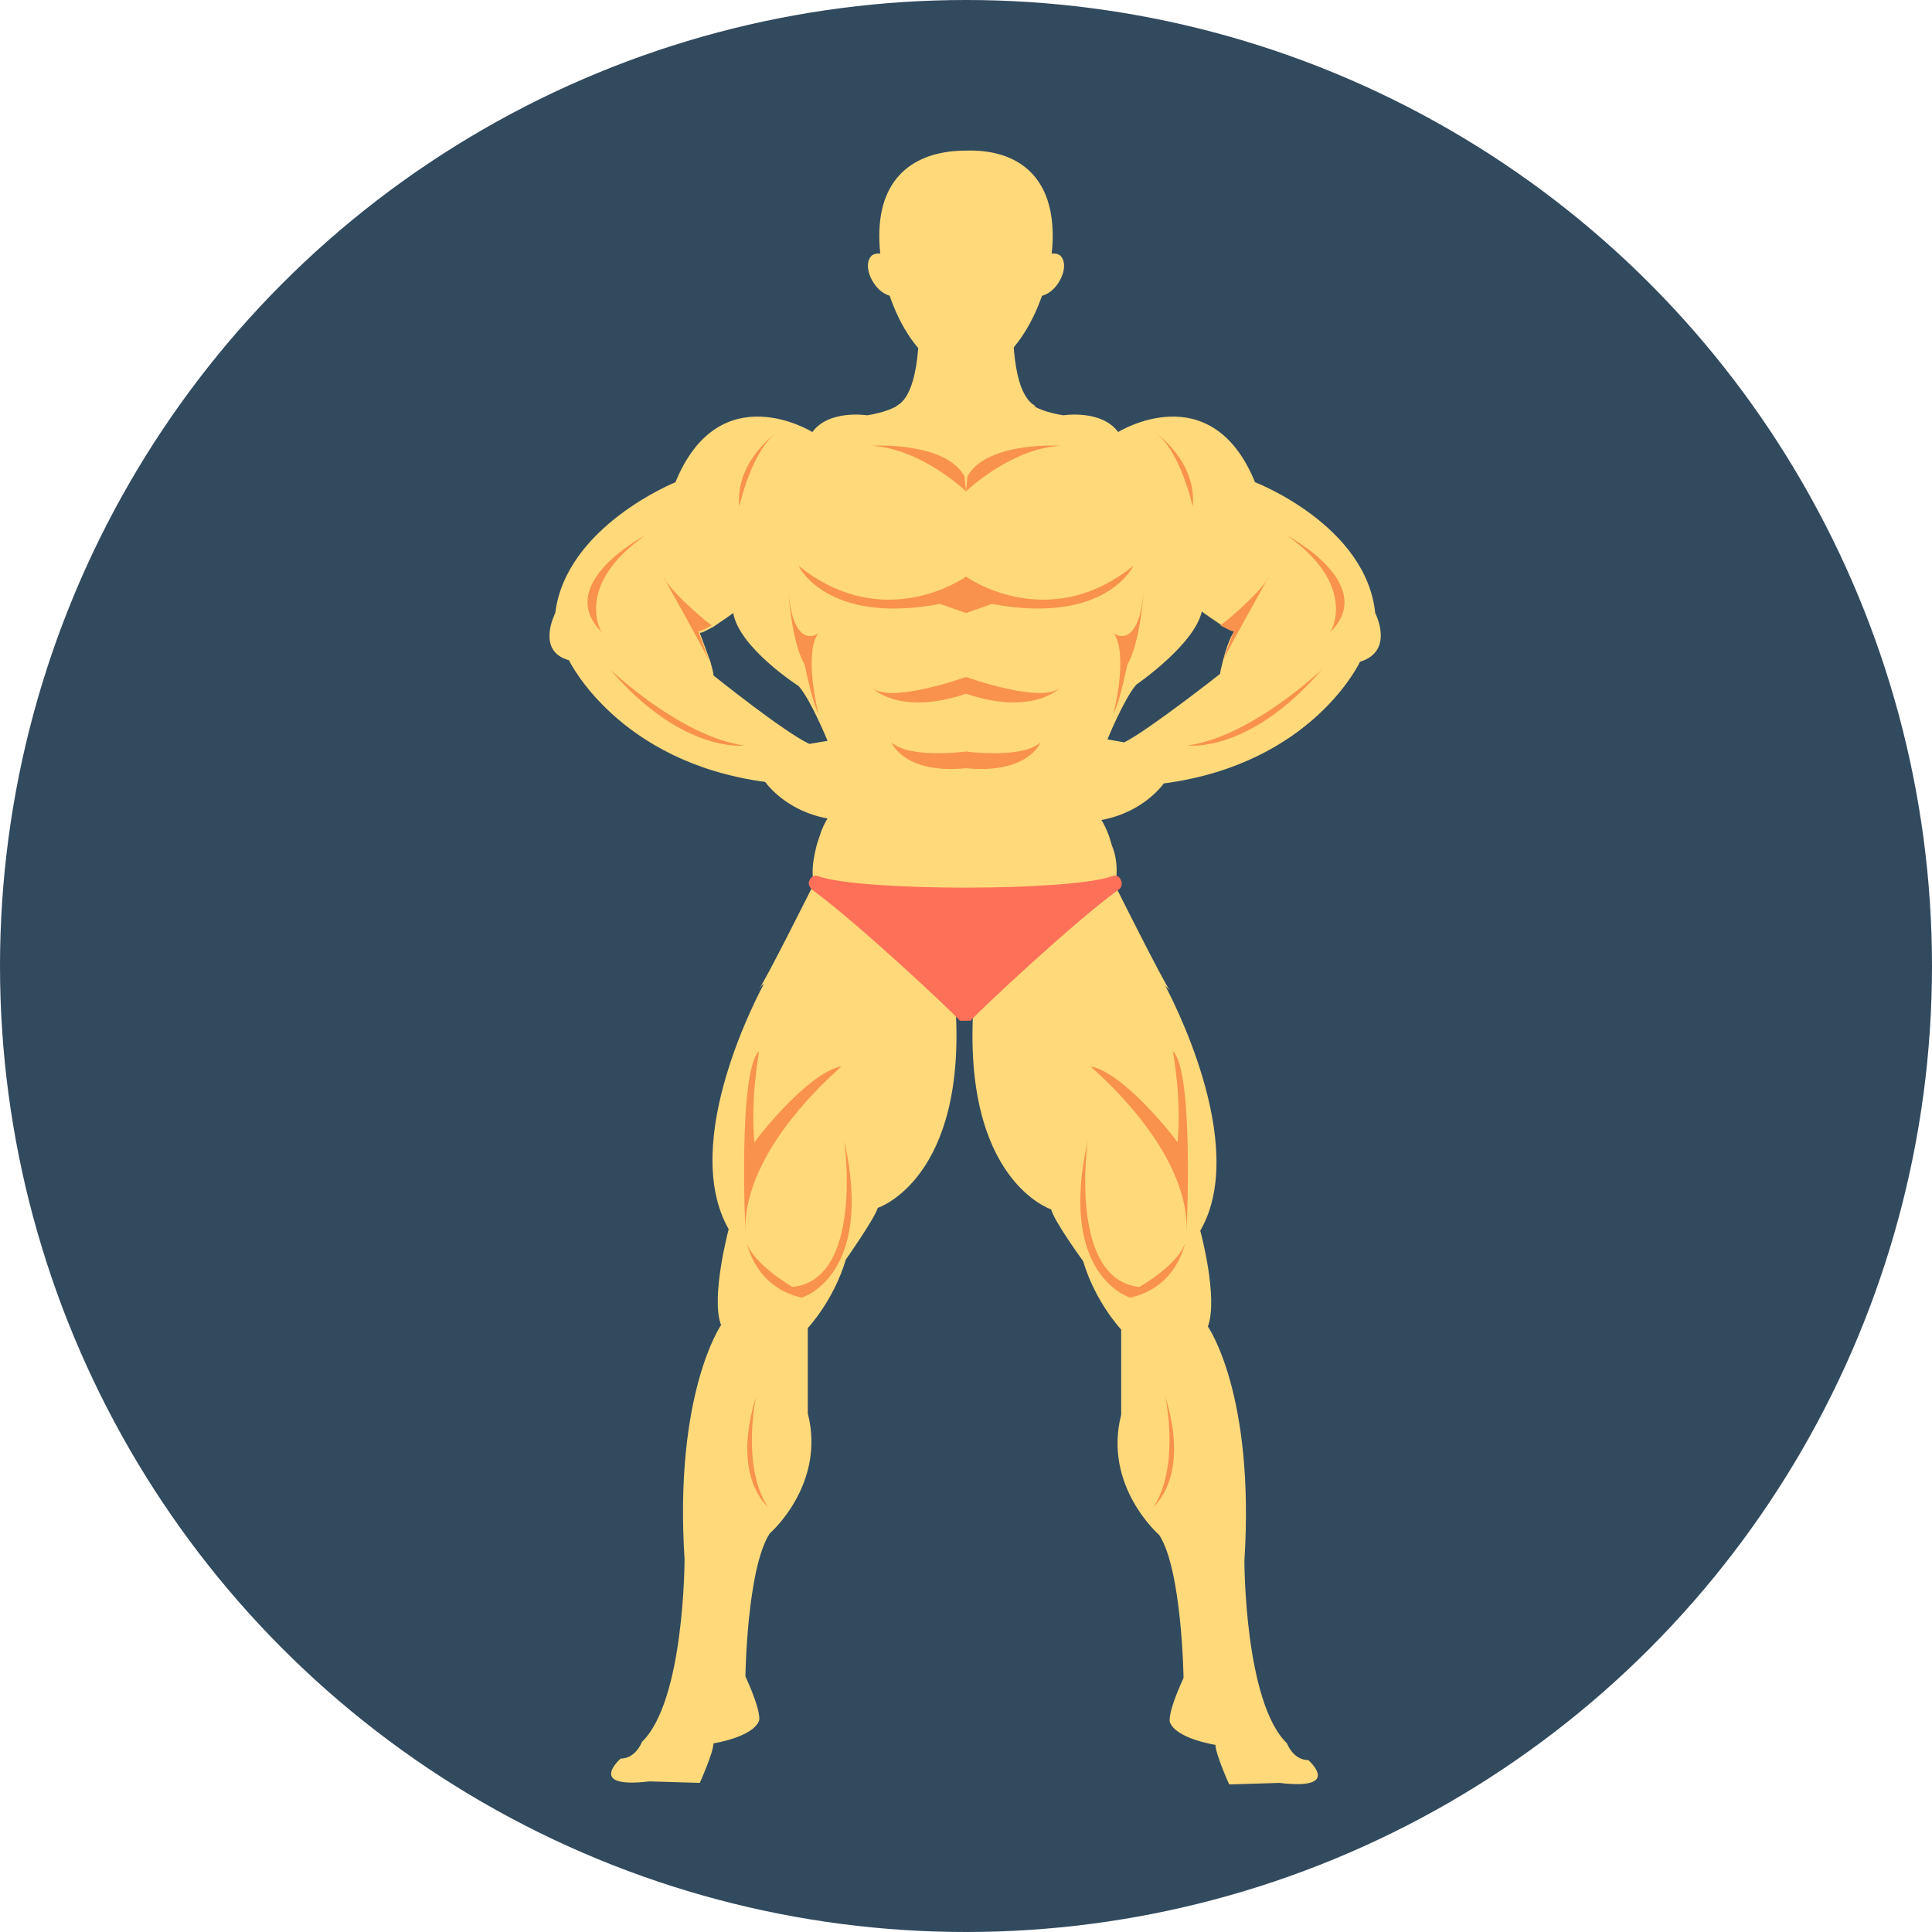 <!DOCTYPE svg PUBLIC "-//W3C//DTD SVG 1.1//EN" "http://www.w3.org/Graphics/SVG/1.1/DTD/svg11.dtd">
<!-- Uploaded to: SVG Repo, www.svgrepo.com, Transformed by: SVG Repo Mixer Tools -->
<svg height="800px" width="800px" version="1.1" id="Layer_1" xmlns="http://www.w3.org/2000/svg" xmlns:xlink="http://www.w3.org/1999/xlink" viewBox="0 0 508 508" xml:space="preserve" fill="#000000">
<g id="SVGRepo_bgCarrier" stroke-width="0"/>
<g id="SVGRepo_tracerCarrier" stroke-linecap="round" stroke-linejoin="round"/>
<g id="SVGRepo_iconCarrier"> <circle style="fill:#324A5E;" cx="254" cy="254" r="254"/> <g> <path style="fill:#ffd97a;" d="M308,260.4C308.4,260.8,308.4,260.8,308,260.4L308,260.4z"/> <path style="fill:#ffd97a;" d="M200,260.4C200,260.8,199.6,260.8,200,260.4L200,260.4z"/> <path style="fill:#ffd97a;" d="M361.6,161.2c-2.4-23.2-31.6-34.4-31.6-34.4c-11.6-28.4-36-13.2-36-13.2c-4.4-6-14.4-4.4-14.4-4.4 c-12.4-2-11.6-7.6-11.6-7.6h-14l0,0h-14.4c0,0,0.8,5.6-11.6,7.6c0,0-10-1.6-14.4,4.4c0,0-24.4-15.2-36,13.2 c0,0-28.8,11.6-31.6,34.4c0,0-5.2,10,3.6,12.4c0,0,12.8,26.8,51.6,32c0,0,5.2,7.6,16.4,9.6c0,0-0.8,1.2-1.6,3.2 c-0.4,1.2-0.8,2.4-1.2,3.6c-0.8,3.2-1.6,6.8-0.8,10.4c0,0-12.8,25.6-14.4,27.6c0.4-0.4,0.8-1.2,1.2-1.2 c-0.8,1.6-22.4,41.2-9.2,64.4c0,0-4.8,18-2,25.2c0,0-12.4,18-9.6,61.6c0,0,0,37.2-11.2,48c0,0-1.6,4.4-5.6,4.4c0,0-9.2,8,7.6,6 l13.2,0.4c0,0,3.6-8,3.6-10.4c0,0,10.4-1.6,12-6c0,0,0.8-2-3.6-11.6c0,0,0.4-28.4,6.4-37.6c0,0,14.8-12.8,10-31.6v-22.4 c0,0,6.8-7.2,10-18c0,0,7.6-10.8,8.4-13.6c0,0,23.6-7.6,20.4-53.6h2.8l0,0h2c-3.2,46.4,20.4,54,20.4,54c0.8,3.2,8.4,13.6,8.4,13.6 c3.2,10.8,10,18,10,18V372c-4.8,18.8,10,31.6,10,31.6c6,9.2,6.4,37.6,6.4,37.6c-4.4,9.6-3.6,11.6-3.6,11.6c1.6,4.4,12,6,12,6 c0,2.4,3.6,10.4,3.6,10.4l13.2-0.4c16.8,2,7.6-6,7.6-6c-4,0-5.6-4.4-5.6-4.4c-11.2-10.8-11.2-48-11.2-48c2.8-44-9.6-61.6-9.6-61.6 c2.8-7.6-2-25.2-2-25.2c13.2-22.8-8.4-62.8-9.2-64.4c0,0,0.8,0.8,1.2,1.2c-1.6-2-14.4-27.6-14.4-27.6c0.8-3.6,0.4-7.6-0.8-10.4 c-0.4-1.2-0.8-2.8-1.2-3.6c-0.8-2-1.6-3.2-1.6-3.2c11.2-2,16.4-9.6,16.4-9.6c39.2-5.2,51.6-32,51.6-32 C366.8,171.2,361.6,161.2,361.6,161.2z M212.8,195.6c-6.8-3.2-25.2-18-25.2-18c0-0.8-0.4-2-0.8-3.6l0,0c-1.2-3.2-2.8-7.6-2.8-7.6 c0.8,0,2-0.8,3.6-1.6c2.4-1.6,5.2-3.6,5.2-3.6c1.6,9.2,17.2,19.2,17.2,19.2c3.2,3.6,7.6,14.4,7.6,14.4L212.8,195.6z M321.6,173.6 L321.6,173.6c-0.4,1.6-0.8,3.2-0.8,3.6c0,0-18.8,14.8-25.2,18l-4.4-0.8c0,0,4.4-10.8,7.6-14.4c0,0,15.2-10.4,17.2-19.2 c0,0,2.8,2,5.2,3.6c1.6,0.8,2.8,1.6,3.6,1.6C324,166,322.4,170.4,321.6,173.6z"/> </g> <g> <path style="fill:#f9924d;" d="M254,151.6v9.6l6.8-2.4c30,5.6,37.2-10,37.2-10C277.6,165.2,258,154.4,254,151.6z"/> <path style="fill:#f9924d;" d="M254,178c0,0,20,7.2,24.8,2.8c0,0-7.2,7.6-24.8,1.6L254,178L254,178z"/> <path style="fill:#f9924d;" d="M254,197.6c0,0,14.8,2,19.6-2.4c0,0-3.2,8.4-19.6,6.8V197.6z"/> <path style="fill:#f9924d;" d="M300.8,154.4c0,0-0.8,14.4-4.4,20.4c0,0-2,10-3.6,12.8c0,0,4-15.6,0-21.2 C292.4,166.4,299.6,172,300.8,154.4z"/> <path style="fill:#f9924d;" d="M333.2,152.4c-2,3.6-9.2,16.4-11.6,21.2c1.2-3.2,2.8-7.6,2.8-7.6c-0.8,0-2-0.8-3.6-1.6 C320.8,164.8,330.4,156.8,333.2,152.4z"/> <path style="fill:#f9924d;" d="M333.6,151.6c0,0.4-0.4,0.4-0.4,0.8C333.6,152,333.6,151.6,333.6,151.6z"/> <path style="fill:#f9924d;" d="M254,129.2c0,0,11.6-11.2,24.8-12c0,0-19.2-1.2-24.4,8L254,129.2z"/> <path style="fill:#f9924d;" d="M286.8,280.4c-0.4,0,26,21.2,25.2,43.6c0,0,2-42.4-3.6-47.6c0,0,2.4,13.2,1.2,24 C309.6,300,295.6,282,286.8,280.4z"/> <path style="fill:#f9924d;" d="M286,300c0,0-5.2,36.4,13.6,38.4c0,0,10.4-6,12-11.6c0,0-2,11.6-14.4,14.4 C297.2,341.2,278,335.6,286,300z"/> <path style="fill:#f9924d;" d="M338.4,140.8c0,0,24.4,12.8,11.2,25.6C350,166.4,357.2,154,338.4,140.8z"/> <path style="fill:#f9924d;" d="M347.6,176c0,0-18.4,17.6-35.2,20C312,196,328.4,198.4,347.6,176z"/> <path style="fill:#f9924d;" d="M303.6,113.6c0,0,11.2,7.6,10,19.6C313.6,133.2,310.4,118.4,303.6,113.6z"/> <path style="fill:#f9924d;" d="M254,151.6v9.6l-6.8-2.4c-30,5.6-37.2-10-37.2-10C230.4,165.2,250,154.4,254,151.6z"/> <path style="fill:#f9924d;" d="M254,178c0,0-20,7.2-24.8,2.8c0,0,7.2,7.6,24.8,1.6V178z"/> <path style="fill:#f9924d;" d="M254,197.6c0,0-14.8,2-19.6-2.4c0,0,3.2,8.4,19.6,6.8V197.6z"/> <path style="fill:#f9924d;" d="M207.2,154.4c0,0,0.8,14.4,4.4,20.4c0,0,2,10,3.6,12.8c0,0-4-15.6,0-21.2 C215.6,166.4,208.4,172,207.2,154.4z"/> <path style="fill:#f9924d;" d="M174.8,152.4c2,3.6,9.2,16.4,11.6,21.2c-1.2-3.2-2.8-7.6-2.8-7.6c0.8,0,2-0.8,3.6-1.6 C187.2,164.8,177.6,156.8,174.8,152.4z"/> <path style="fill:#f9924d;" d="M174.4,151.6c0,0.4,0.4,0.4,0.4,0.8C174.4,152,174.4,151.6,174.4,151.6z"/> <path style="fill:#f9924d;" d="M254,129.2c0,0-11.6-11.2-24.8-12c0,0,19.2-1.2,24.4,8L254,129.2z"/> <path style="fill:#f9924d;" d="M221.2,280.4c0.4,0-26,21.2-25.2,43.6c0,0-2-42.4,3.6-47.6c0,0-2.4,13.2-1.2,24 C198.4,300,212.4,282,221.2,280.4z"/> <path style="fill:#f9924d;" d="M222,300c0,0,5.2,36.4-13.6,38.4c0,0-10.4-6-12-11.6c0,0,2,11.6,14.4,14.4 C210.8,341.2,230,335.6,222,300z"/> <path style="fill:#f9924d;" d="M169.6,140.8c0,0-24.4,12.8-11.2,25.6C158,166.4,150.8,154,169.6,140.8z"/> <path style="fill:#f9924d;" d="M160.4,176c0,0,18.4,17.6,35.2,20C196,196,179.6,198.4,160.4,176z"/> <path style="fill:#f9924d;" d="M204.4,113.6c0,0-11.2,7.6-10,19.6C194.4,133.2,197.6,118.4,204.4,113.6z"/> <path style="fill:#f9924d;" d="M306.4,367.2c0,0,4,18.4-3.2,29.2C302.8,396.4,313.2,389.2,306.4,367.2z"/> <path style="fill:#f9924d;" d="M198.8,367.2c0,0-4,18.4,3.2,29.2C202.4,396.4,192,389.2,198.8,367.2z"/> </g> <path style="fill:#FF7058;" d="M292.4,230.4c-11.2,4-66,4-77.2,0c-0.8-0.4-2,0-2.4,1.2l0,0c-0.4,0.8,0,1.6,0.8,2.4 c11.6,8.4,36.8,32,38.8,34.4h2.8c2-2.4,27.2-26,38.8-34.4c0.8-0.4,1.2-1.6,0.8-2.4l0,0C294.4,230.4,293.6,230,292.4,230.4z"/> <g> <path style="fill:#ffd97a;" d="M276.8,62c0,16.4-10.4,36.4-22.8,36.4c-12.8,0-22.8-20-22.8-36.4s10.4-22.4,22.8-22.4 C266.8,39.2,276.8,45.6,276.8,62z"/> <path style="fill:#ffd97a;" d="M266.4,84.4H254h-12.4c0,0,0.8,19.2-6,22.4H254h18.4C265.6,103.6,266.4,84.4,266.4,84.4z"/> <path style="fill:#ffd97a;" d="M278,74.8c-2,2.8-5.2,4-7.2,2.4c-1.6-1.6-1.2-4.8,1.2-7.6c2-2.8,5.2-3.6,6.8-2.4 C280.4,68.8,280,72,278,74.8z"/> <path style="fill:#ffd97a;" d="M230,74.8c2,2.8,5.2,4,7.2,2.4c1.6-1.6,1.2-4.8-1.2-7.6c-2-2.8-5.2-3.6-6.8-2.4 C227.6,68.8,228,72,230,74.8z"/> </g> </g>
</svg>